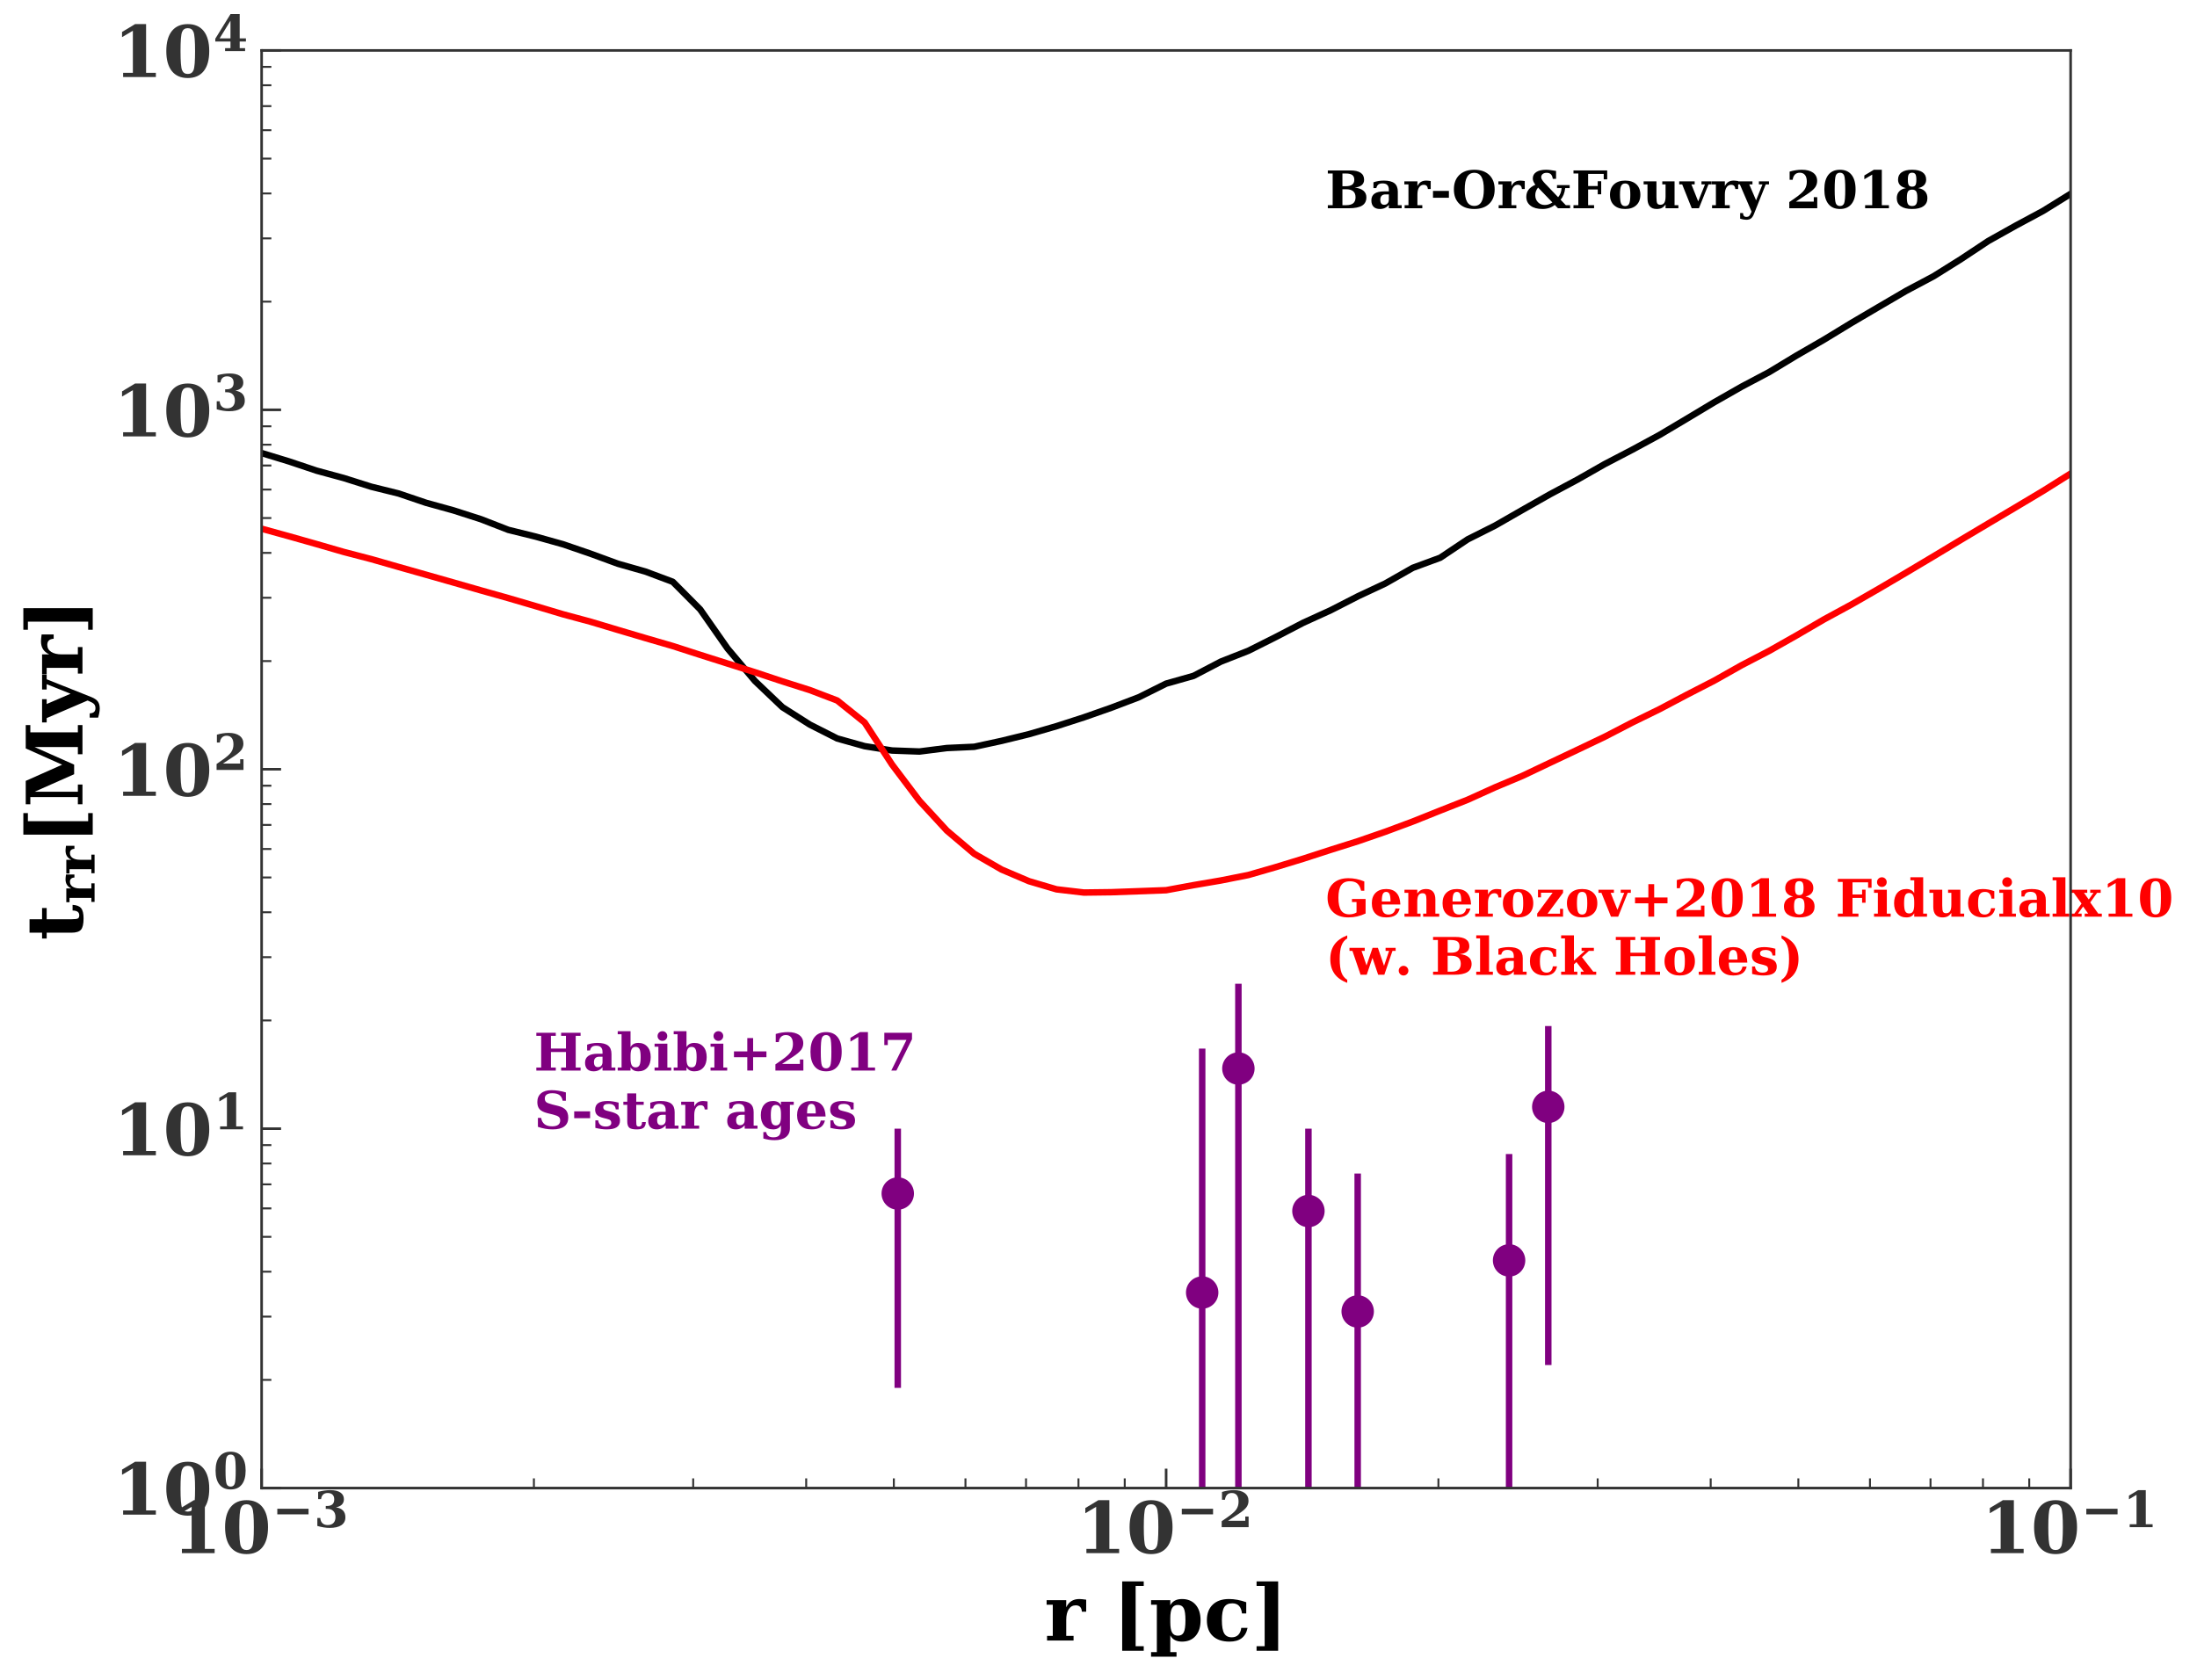 <?xml version="1.0" encoding="utf-8" standalone="no"?>
<!DOCTYPE svg PUBLIC "-//W3C//DTD SVG 1.1//EN"
  "http://www.w3.org/Graphics/SVG/1.1/DTD/svg11.dtd">
<!-- Created with matplotlib (https://matplotlib.org/) -->
<svg height="518.298pt" version="1.1" viewBox="0 0 677.679 518.298" width="677.679pt" xmlns="http://www.w3.org/2000/svg" xmlns:xlink="http://www.w3.org/1999/xlink">
 <defs>
  <style type="text/css">
*{stroke-linecap:butt;stroke-linejoin:round;}
  </style>
 </defs>
 <g id="figure_1">
  <g id="patch_1">
   <path d="M 0 518.298 
L 677.679 518.298 
L 677.679 0 
L 0 0 
z
" style="fill:#ffffff;"/>
  </g>
  <g id="axes_1">
   <g id="patch_2">
    <path d="M 80.7 459.078 
L 638.7 459.078 
L 638.7 15.558 
L 80.7 15.558 
z
" style="fill:#ffffff;"/>
   </g>
   <g id="matplotlib.axis_1">
    <g id="xtick_1">
     <g id="line2d_1">
      <defs>
       <path d="M 0 0 
L 0 -6 
" id="mc5263b02d2" style="stroke:#333333;stroke-width:0.8;"/>
      </defs>
      <g>
       <use style="fill:#333333;stroke:#333333;stroke-width:0.8;" x="80.7" xlink:href="#mc5263b02d2" y="459.078"/>
      </g>
     </g>
     <g id="text_1">
      <!-- $\mathdefault{10^{-3}}$ -->
      <defs>
       <path d="M 13.719 0 
L 13.719 5.906 
L 27.391 5.906 
L 27.391 64.891 
L 12.203 55.906 
L 12.203 63.188 
L 30.516 74.219 
L 45.906 74.219 
L 45.906 5.906 
L 59.625 5.906 
L 59.625 0 
z
" id="DejaVuSerif-Bold-49"/>
       <path d="M 34.812 4.297 
Q 40.672 4.297 42.844 9.609 
Q 45.016 14.938 45.016 36.375 
Q 45.016 57.672 42.844 63.078 
Q 40.672 68.5 34.812 68.5 
Q 28.953 68.5 26.781 63.172 
Q 24.609 57.859 24.609 36.375 
Q 24.609 14.938 26.781 9.609 
Q 28.953 4.297 34.812 4.297 
z
M 34.812 -1.422 
Q 20.219 -1.422 12.453 8.312 
Q 4.688 18.062 4.688 36.375 
Q 4.688 54.688 12.453 64.453 
Q 20.219 74.219 34.812 74.219 
Q 49.359 74.219 57.125 64.453 
Q 64.891 54.688 64.891 36.375 
Q 64.891 18.062 57.125 8.312 
Q 49.359 -1.422 34.812 -1.422 
z
" id="DejaVuSerif-Bold-48"/>
       <path d="M 10.594 36.922 
L 73.188 36.922 
L 73.188 25.688 
L 10.594 25.688 
z
" id="DejaVuSerif-Bold-8722"/>
       <path d="M 8.594 70.797 
Q 15.047 72.516 21.094 73.359 
Q 27.156 74.219 32.906 74.219 
Q 46.094 74.219 53.141 69.5 
Q 60.203 64.797 60.203 56 
Q 60.203 49.422 56.141 45.312 
Q 52.094 41.219 44.281 39.797 
Q 53.812 38.281 58.5 33.297 
Q 63.188 28.328 63.188 19.672 
Q 63.188 9.469 55.094 4.016 
Q 47.016 -1.422 31.688 -1.422 
Q 25.922 -1.422 19.797 -0.438 
Q 13.672 0.531 6.984 2.484 
L 6.984 18.5 
L 12.891 18.5 
Q 13.422 11.578 17.234 7.938 
Q 21.047 4.297 27.781 4.297 
Q 35.203 4.297 39.25 8.422 
Q 43.312 12.547 43.312 20.125 
Q 43.312 28.031 39.078 32.328 
Q 34.859 36.625 27.094 36.625 
L 23.875 36.625 
L 23.875 42.484 
L 26.422 42.484 
Q 33.594 42.484 37.203 45.797 
Q 40.828 49.125 40.828 55.719 
Q 40.828 61.922 37.422 65.203 
Q 34.031 68.5 27.688 68.5 
Q 21.922 68.5 18.547 65.344 
Q 15.188 62.203 14.5 56.203 
L 8.594 56.203 
z
" id="DejaVuSerif-Bold-51"/>
      </defs>
      <g style="fill:#333333;" transform="translate(53.09 479.295)scale(0.22 -0.22)">
       <use transform="translate(0 0.713)" xlink:href="#DejaVuSerif-Bold-49"/>
       <use transform="translate(69.58 0.713)" xlink:href="#DejaVuSerif-Bold-48"/>
       <use transform="translate(140.069 37.047)scale(0.7)" xlink:href="#DejaVuSerif-Bold-8722"/>
       <use transform="translate(198.721 37.047)scale(0.7)" xlink:href="#DejaVuSerif-Bold-51"/>
      </g>
     </g>
    </g>
    <g id="xtick_2">
     <g id="line2d_2">
      <g>
       <use style="fill:#333333;stroke:#333333;stroke-width:0.8;" x="359.7" xlink:href="#mc5263b02d2" y="459.078"/>
      </g>
     </g>
     <g id="text_2">
      <!-- $\mathdefault{10^{-2}}$ -->
      <defs>
       <path d="M 13.188 54.891 
L 7.328 54.891 
L 7.328 70.609 
Q 13.281 72.406 19.109 73.312 
Q 24.953 74.219 30.906 74.219 
Q 44.828 74.219 52.609 68.531 
Q 60.406 62.844 60.406 52.688 
Q 60.406 45.453 56.109 39.719 
Q 51.812 33.984 39.703 26.125 
L 19.391 12.797 
L 53.906 12.797 
L 53.906 21.391 
L 60.594 21.391 
L 60.594 0 
L 6.688 0 
L 6.688 11.922 
L 17.484 19.391 
Q 31.297 28.906 35.891 35.594 
Q 40.484 42.281 40.484 51.219 
Q 40.484 59.672 36.984 64.078 
Q 33.5 68.5 26.812 68.5 
Q 21.047 68.5 17.578 65.016 
Q 14.109 61.531 13.188 54.891 
z
" id="DejaVuSerif-Bold-50"/>
      </defs>
      <g style="fill:#333333;" transform="translate(332.09 479.295)scale(0.22 -0.22)">
       <use transform="translate(0 0.713)" xlink:href="#DejaVuSerif-Bold-49"/>
       <use transform="translate(69.58 0.713)" xlink:href="#DejaVuSerif-Bold-48"/>
       <use transform="translate(140.069 37.047)scale(0.7)" xlink:href="#DejaVuSerif-Bold-8722"/>
       <use transform="translate(198.721 37.047)scale(0.7)" xlink:href="#DejaVuSerif-Bold-50"/>
      </g>
     </g>
    </g>
    <g id="xtick_3">
     <g id="line2d_3">
      <g>
       <use style="fill:#333333;stroke:#333333;stroke-width:0.8;" x="638.7" xlink:href="#mc5263b02d2" y="459.078"/>
      </g>
     </g>
     <g id="text_3">
      <!-- $\mathdefault{10^{-1}}$ -->
      <g style="fill:#333333;" transform="translate(611.09 479.295)scale(0.22 -0.22)">
       <use transform="translate(0 0.713)" xlink:href="#DejaVuSerif-Bold-49"/>
       <use transform="translate(69.58 0.713)" xlink:href="#DejaVuSerif-Bold-48"/>
       <use transform="translate(140.069 37.047)scale(0.7)" xlink:href="#DejaVuSerif-Bold-8722"/>
       <use transform="translate(198.721 37.047)scale(0.7)" xlink:href="#DejaVuSerif-Bold-49"/>
      </g>
     </g>
    </g>
    <g id="xtick_4">
     <g id="line2d_4">
      <defs>
       <path d="M 0 0 
L 0 -3 
" id="m6654545e32" style="stroke:#333333;stroke-width:0.6;"/>
      </defs>
      <g>
       <use style="fill:#333333;stroke:#333333;stroke-width:0.6;" x="164.687" xlink:href="#m6654545e32" y="459.078"/>
      </g>
     </g>
    </g>
    <g id="xtick_5">
     <g id="line2d_5">
      <g>
       <use style="fill:#333333;stroke:#333333;stroke-width:0.6;" x="213.817" xlink:href="#m6654545e32" y="459.078"/>
      </g>
     </g>
    </g>
    <g id="xtick_6">
     <g id="line2d_6">
      <g>
       <use style="fill:#333333;stroke:#333333;stroke-width:0.6;" x="248.675" xlink:href="#m6654545e32" y="459.078"/>
      </g>
     </g>
    </g>
    <g id="xtick_7">
     <g id="line2d_7">
      <g>
       <use style="fill:#333333;stroke:#333333;stroke-width:0.6;" x="275.713" xlink:href="#m6654545e32" y="459.078"/>
      </g>
     </g>
    </g>
    <g id="xtick_8">
     <g id="line2d_8">
      <g>
       <use style="fill:#333333;stroke:#333333;stroke-width:0.6;" x="297.804" xlink:href="#m6654545e32" y="459.078"/>
      </g>
     </g>
    </g>
    <g id="xtick_9">
     <g id="line2d_9">
      <g>
       <use style="fill:#333333;stroke:#333333;stroke-width:0.6;" x="316.482" xlink:href="#m6654545e32" y="459.078"/>
      </g>
     </g>
    </g>
    <g id="xtick_10">
     <g id="line2d_10">
      <g>
       <use style="fill:#333333;stroke:#333333;stroke-width:0.6;" x="332.662" xlink:href="#m6654545e32" y="459.078"/>
      </g>
     </g>
    </g>
    <g id="xtick_11">
     <g id="line2d_11">
      <g>
       <use style="fill:#333333;stroke:#333333;stroke-width:0.6;" x="346.934" xlink:href="#m6654545e32" y="459.078"/>
      </g>
     </g>
    </g>
    <g id="xtick_12">
     <g id="line2d_12">
      <g>
       <use style="fill:#333333;stroke:#333333;stroke-width:0.6;" x="443.687" xlink:href="#m6654545e32" y="459.078"/>
      </g>
     </g>
    </g>
    <g id="xtick_13">
     <g id="line2d_13">
      <g>
       <use style="fill:#333333;stroke:#333333;stroke-width:0.6;" x="492.817" xlink:href="#m6654545e32" y="459.078"/>
      </g>
     </g>
    </g>
    <g id="xtick_14">
     <g id="line2d_14">
      <g>
       <use style="fill:#333333;stroke:#333333;stroke-width:0.6;" x="527.675" xlink:href="#m6654545e32" y="459.078"/>
      </g>
     </g>
    </g>
    <g id="xtick_15">
     <g id="line2d_15">
      <g>
       <use style="fill:#333333;stroke:#333333;stroke-width:0.6;" x="554.713" xlink:href="#m6654545e32" y="459.078"/>
      </g>
     </g>
    </g>
    <g id="xtick_16">
     <g id="line2d_16">
      <g>
       <use style="fill:#333333;stroke:#333333;stroke-width:0.6;" x="576.804" xlink:href="#m6654545e32" y="459.078"/>
      </g>
     </g>
    </g>
    <g id="xtick_17">
     <g id="line2d_17">
      <g>
       <use style="fill:#333333;stroke:#333333;stroke-width:0.6;" x="595.482" xlink:href="#m6654545e32" y="459.078"/>
      </g>
     </g>
    </g>
    <g id="xtick_18">
     <g id="line2d_18">
      <g>
       <use style="fill:#333333;stroke:#333333;stroke-width:0.6;" x="611.662" xlink:href="#m6654545e32" y="459.078"/>
      </g>
     </g>
    </g>
    <g id="xtick_19">
     <g id="line2d_19">
      <g>
       <use style="fill:#333333;stroke:#333333;stroke-width:0.6;" x="625.934" xlink:href="#m6654545e32" y="459.078"/>
      </g>
     </g>
    </g>
    <g id="text_4">
     <!-- r [pc] -->
     <defs>
      <path d="M 53.719 52.484 
L 53.719 37.016 
L 48.188 37.016 
Q 47.906 41.156 45.953 43.188 
Q 44 45.219 40.281 45.219 
Q 34.625 45.219 31.344 40.234 
Q 28.078 35.25 28.078 26.422 
L 28.078 5.906 
L 37.5 5.906 
L 37.5 0 
L 3.422 0 
L 3.422 5.906 
L 10.797 5.906 
L 10.797 46 
L 2.875 46 
L 2.875 51.906 
L 28.078 51.906 
L 28.078 42.672 
Q 30.609 48.094 34.781 50.703 
Q 38.969 53.328 45.016 53.328 
Q 46.531 53.328 48.703 53.094 
Q 50.875 52.875 53.719 52.484 
z
" id="DejaVuSerif-Bold-114"/>
      <path id="DejaVuSerif-Bold-32"/>
      <path d="M 12.5 75.984 
L 40.188 75.984 
L 40.188 70.125 
L 29.781 70.125 
L 29.781 -7.328 
L 40.188 -7.328 
L 40.188 -13.188 
L 12.5 -13.188 
z
" id="DejaVuSerif-Bold-91"/>
      <path d="M 27 28.516 
L 27 23.391 
Q 27 14.312 29.312 10.25 
Q 31.641 6.203 36.812 6.203 
Q 42.141 6.203 44.312 10.5 
Q 46.484 14.797 46.484 25.984 
Q 46.484 37.156 44.312 41.422 
Q 42.141 45.703 36.812 45.703 
Q 31.641 45.703 29.312 41.641 
Q 27 37.594 27 28.516 
z
M 9.719 46 
L 2.297 46 
L 2.297 51.906 
L 27 51.906 
L 27 45.312 
Q 29.203 49.359 32.906 51.344 
Q 36.625 53.328 42.094 53.328 
Q 53.172 53.328 59.547 46.016 
Q 65.922 38.719 65.922 25.984 
Q 65.922 13.234 59.547 5.906 
Q 53.172 -1.422 42.094 -1.422 
Q 36.625 -1.422 32.906 0.562 
Q 29.203 2.547 27 6.594 
L 27 -14.891 
L 35.016 -14.891 
L 35.016 -20.797 
L 2.297 -20.797 
L 2.297 -14.891 
L 9.719 -14.891 
z
" id="DejaVuSerif-Bold-112"/>
      <path d="M 56.391 16.219 
Q 54.547 7.328 48.797 2.953 
Q 43.062 -1.422 33.203 -1.422 
Q 19.344 -1.422 11.719 5.75 
Q 4.109 12.938 4.109 25.984 
Q 4.109 38.875 11.625 46.094 
Q 19.141 53.328 32.516 53.328 
Q 37.938 53.328 43.453 52.297 
Q 48.969 51.266 54.688 49.219 
L 54.688 34.812 
L 49.219 34.812 
Q 48.438 41.406 45.359 44.594 
Q 42.281 47.797 36.719 47.797 
Q 29.5 47.797 26.438 42.906 
Q 23.391 38.031 23.391 25.984 
Q 23.391 14.203 26.359 9.156 
Q 29.344 4.109 36.078 4.109 
Q 41.312 4.109 44.453 7.234 
Q 47.609 10.359 48.297 16.219 
z
" id="DejaVuSerif-Bold-99"/>
      <path d="M 34.812 75.984 
L 34.812 -13.188 
L 7.078 -13.188 
L 7.078 -7.328 
L 17.484 -7.328 
L 17.484 70.125 
L 7.078 70.125 
L 7.078 75.984 
z
" id="DejaVuSerif-Bold-93"/>
     </defs>
     <g transform="translate(322.147 506.106)scale(0.24 -0.24)">
      <use xlink:href="#DejaVuSerif-Bold-114"/>
      <use x="52.686" xlink:href="#DejaVuSerif-Bold-32"/>
      <use x="87.5" xlink:href="#DejaVuSerif-Bold-91"/>
      <use x="134.814" xlink:href="#DejaVuSerif-Bold-112"/>
      <use x="204.736" xlink:href="#DejaVuSerif-Bold-99"/>
      <use x="265.625" xlink:href="#DejaVuSerif-Bold-93"/>
     </g>
    </g>
   </g>
   <g id="matplotlib.axis_2">
    <g id="ytick_1">
     <g id="line2d_20">
      <defs>
       <path d="M 0 0 
L 6 0 
" id="m699661f350" style="stroke:#333333;stroke-width:0.8;"/>
      </defs>
      <g>
       <use style="fill:#333333;stroke:#333333;stroke-width:0.8;" x="80.7" xlink:href="#m699661f350" y="459.078"/>
      </g>
     </g>
     <g id="text_5">
      <!-- $\mathdefault{10^{0}}$ -->
      <g style="fill:#333333;" transform="translate(34.96 467.437)scale(0.22 -0.22)">
       <use transform="translate(0 0.713)" xlink:href="#DejaVuSerif-Bold-49"/>
       <use transform="translate(69.58 0.713)" xlink:href="#DejaVuSerif-Bold-48"/>
       <use transform="translate(140.069 37.047)scale(0.7)" xlink:href="#DejaVuSerif-Bold-48"/>
      </g>
     </g>
    </g>
    <g id="ytick_2">
     <g id="line2d_21">
      <g>
       <use style="fill:#333333;stroke:#333333;stroke-width:0.8;" x="80.7" xlink:href="#m699661f350" y="348.198"/>
      </g>
     </g>
     <g id="text_6">
      <!-- $\mathdefault{10^{1}}$ -->
      <g style="fill:#333333;" transform="translate(34.96 356.557)scale(0.22 -0.22)">
       <use transform="translate(0 0.713)" xlink:href="#DejaVuSerif-Bold-49"/>
       <use transform="translate(69.58 0.713)" xlink:href="#DejaVuSerif-Bold-48"/>
       <use transform="translate(140.069 37.047)scale(0.7)" xlink:href="#DejaVuSerif-Bold-49"/>
      </g>
     </g>
    </g>
    <g id="ytick_3">
     <g id="line2d_22">
      <g>
       <use style="fill:#333333;stroke:#333333;stroke-width:0.8;" x="80.7" xlink:href="#m699661f350" y="237.318"/>
      </g>
     </g>
     <g id="text_7">
      <!-- $\mathdefault{10^{2}}$ -->
      <g style="fill:#333333;" transform="translate(34.96 245.677)scale(0.22 -0.22)">
       <use transform="translate(0 0.713)" xlink:href="#DejaVuSerif-Bold-49"/>
       <use transform="translate(69.58 0.713)" xlink:href="#DejaVuSerif-Bold-48"/>
       <use transform="translate(140.069 37.047)scale(0.7)" xlink:href="#DejaVuSerif-Bold-50"/>
      </g>
     </g>
    </g>
    <g id="ytick_4">
     <g id="line2d_23">
      <g>
       <use style="fill:#333333;stroke:#333333;stroke-width:0.8;" x="80.7" xlink:href="#m699661f350" y="126.438"/>
      </g>
     </g>
     <g id="text_8">
      <!-- $\mathdefault{10^{3}}$ -->
      <g style="fill:#333333;" transform="translate(34.96 134.797)scale(0.22 -0.22)">
       <use transform="translate(0 0.713)" xlink:href="#DejaVuSerif-Bold-49"/>
       <use transform="translate(69.58 0.713)" xlink:href="#DejaVuSerif-Bold-48"/>
       <use transform="translate(140.069 37.047)scale(0.7)" xlink:href="#DejaVuSerif-Bold-51"/>
      </g>
     </g>
    </g>
    <g id="ytick_5">
     <g id="line2d_24">
      <g>
       <use style="fill:#333333;stroke:#333333;stroke-width:0.8;" x="80.7" xlink:href="#m699661f350" y="15.558"/>
      </g>
     </g>
     <g id="text_9">
      <!-- $\mathdefault{10^{4}}$ -->
      <defs>
       <path d="M 63.812 0 
L 23.688 0 
L 23.688 5.906 
L 34.516 5.906 
L 34.516 19.188 
L 4.109 19.188 
L 4.109 24.812 
L 34.625 74.219 
L 52.984 74.219 
L 52.984 25.484 
L 65.484 25.484 
L 65.484 19.188 
L 52.984 19.188 
L 52.984 5.906 
L 63.812 5.906 
z
M 34.516 25.484 
L 34.516 60.891 
L 12.797 25.484 
z
" id="DejaVuSerif-Bold-52"/>
      </defs>
      <g style="fill:#333333;" transform="translate(34.96 23.917)scale(0.22 -0.22)">
       <use transform="translate(0 0.713)" xlink:href="#DejaVuSerif-Bold-49"/>
       <use transform="translate(69.58 0.713)" xlink:href="#DejaVuSerif-Bold-48"/>
       <use transform="translate(140.069 37.047)scale(0.7)" xlink:href="#DejaVuSerif-Bold-52"/>
      </g>
     </g>
    </g>
    <g id="ytick_6">
     <g id="line2d_25">
      <defs>
       <path d="M 0 0 
L 3 0 
" id="m76453a021b" style="stroke:#333333;stroke-width:0.6;"/>
      </defs>
      <g>
       <use style="fill:#333333;stroke:#333333;stroke-width:0.6;" x="80.7" xlink:href="#m76453a021b" y="425.7"/>
      </g>
     </g>
    </g>
    <g id="ytick_7">
     <g id="line2d_26">
      <g>
       <use style="fill:#333333;stroke:#333333;stroke-width:0.6;" x="80.7" xlink:href="#m76453a021b" y="406.175"/>
      </g>
     </g>
    </g>
    <g id="ytick_8">
     <g id="line2d_27">
      <g>
       <use style="fill:#333333;stroke:#333333;stroke-width:0.6;" x="80.7" xlink:href="#m76453a021b" y="392.322"/>
      </g>
     </g>
    </g>
    <g id="ytick_9">
     <g id="line2d_28">
      <g>
       <use style="fill:#333333;stroke:#333333;stroke-width:0.6;" x="80.7" xlink:href="#m76453a021b" y="381.576"/>
      </g>
     </g>
    </g>
    <g id="ytick_10">
     <g id="line2d_29">
      <g>
       <use style="fill:#333333;stroke:#333333;stroke-width:0.6;" x="80.7" xlink:href="#m76453a021b" y="372.797"/>
      </g>
     </g>
    </g>
    <g id="ytick_11">
     <g id="line2d_30">
      <g>
       <use style="fill:#333333;stroke:#333333;stroke-width:0.6;" x="80.7" xlink:href="#m76453a021b" y="365.374"/>
      </g>
     </g>
    </g>
    <g id="ytick_12">
     <g id="line2d_31">
      <g>
       <use style="fill:#333333;stroke:#333333;stroke-width:0.6;" x="80.7" xlink:href="#m76453a021b" y="358.944"/>
      </g>
     </g>
    </g>
    <g id="ytick_13">
     <g id="line2d_32">
      <g>
       <use style="fill:#333333;stroke:#333333;stroke-width:0.6;" x="80.7" xlink:href="#m76453a021b" y="353.272"/>
      </g>
     </g>
    </g>
    <g id="ytick_14">
     <g id="line2d_33">
      <g>
       <use style="fill:#333333;stroke:#333333;stroke-width:0.6;" x="80.7" xlink:href="#m76453a021b" y="314.82"/>
      </g>
     </g>
    </g>
    <g id="ytick_15">
     <g id="line2d_34">
      <g>
       <use style="fill:#333333;stroke:#333333;stroke-width:0.6;" x="80.7" xlink:href="#m76453a021b" y="295.295"/>
      </g>
     </g>
    </g>
    <g id="ytick_16">
     <g id="line2d_35">
      <g>
       <use style="fill:#333333;stroke:#333333;stroke-width:0.6;" x="80.7" xlink:href="#m76453a021b" y="281.442"/>
      </g>
     </g>
    </g>
    <g id="ytick_17">
     <g id="line2d_36">
      <g>
       <use style="fill:#333333;stroke:#333333;stroke-width:0.6;" x="80.7" xlink:href="#m76453a021b" y="270.696"/>
      </g>
     </g>
    </g>
    <g id="ytick_18">
     <g id="line2d_37">
      <g>
       <use style="fill:#333333;stroke:#333333;stroke-width:0.6;" x="80.7" xlink:href="#m76453a021b" y="261.917"/>
      </g>
     </g>
    </g>
    <g id="ytick_19">
     <g id="line2d_38">
      <g>
       <use style="fill:#333333;stroke:#333333;stroke-width:0.6;" x="80.7" xlink:href="#m76453a021b" y="254.494"/>
      </g>
     </g>
    </g>
    <g id="ytick_20">
     <g id="line2d_39">
      <g>
       <use style="fill:#333333;stroke:#333333;stroke-width:0.6;" x="80.7" xlink:href="#m76453a021b" y="248.064"/>
      </g>
     </g>
    </g>
    <g id="ytick_21">
     <g id="line2d_40">
      <g>
       <use style="fill:#333333;stroke:#333333;stroke-width:0.6;" x="80.7" xlink:href="#m76453a021b" y="242.392"/>
      </g>
     </g>
    </g>
    <g id="ytick_22">
     <g id="line2d_41">
      <g>
       <use style="fill:#333333;stroke:#333333;stroke-width:0.6;" x="80.7" xlink:href="#m76453a021b" y="203.94"/>
      </g>
     </g>
    </g>
    <g id="ytick_23">
     <g id="line2d_42">
      <g>
       <use style="fill:#333333;stroke:#333333;stroke-width:0.6;" x="80.7" xlink:href="#m76453a021b" y="184.415"/>
      </g>
     </g>
    </g>
    <g id="ytick_24">
     <g id="line2d_43">
      <g>
       <use style="fill:#333333;stroke:#333333;stroke-width:0.6;" x="80.7" xlink:href="#m76453a021b" y="170.562"/>
      </g>
     </g>
    </g>
    <g id="ytick_25">
     <g id="line2d_44">
      <g>
       <use style="fill:#333333;stroke:#333333;stroke-width:0.6;" x="80.7" xlink:href="#m76453a021b" y="159.816"/>
      </g>
     </g>
    </g>
    <g id="ytick_26">
     <g id="line2d_45">
      <g>
       <use style="fill:#333333;stroke:#333333;stroke-width:0.6;" x="80.7" xlink:href="#m76453a021b" y="151.037"/>
      </g>
     </g>
    </g>
    <g id="ytick_27">
     <g id="line2d_46">
      <g>
       <use style="fill:#333333;stroke:#333333;stroke-width:0.6;" x="80.7" xlink:href="#m76453a021b" y="143.614"/>
      </g>
     </g>
    </g>
    <g id="ytick_28">
     <g id="line2d_47">
      <g>
       <use style="fill:#333333;stroke:#333333;stroke-width:0.6;" x="80.7" xlink:href="#m76453a021b" y="137.184"/>
      </g>
     </g>
    </g>
    <g id="ytick_29">
     <g id="line2d_48">
      <g>
       <use style="fill:#333333;stroke:#333333;stroke-width:0.6;" x="80.7" xlink:href="#m76453a021b" y="131.512"/>
      </g>
     </g>
    </g>
    <g id="ytick_30">
     <g id="line2d_49">
      <g>
       <use style="fill:#333333;stroke:#333333;stroke-width:0.6;" x="80.7" xlink:href="#m76453a021b" y="93.06"/>
      </g>
     </g>
    </g>
    <g id="ytick_31">
     <g id="line2d_50">
      <g>
       <use style="fill:#333333;stroke:#333333;stroke-width:0.6;" x="80.7" xlink:href="#m76453a021b" y="73.535"/>
      </g>
     </g>
    </g>
    <g id="ytick_32">
     <g id="line2d_51">
      <g>
       <use style="fill:#333333;stroke:#333333;stroke-width:0.6;" x="80.7" xlink:href="#m76453a021b" y="59.682"/>
      </g>
     </g>
    </g>
    <g id="ytick_33">
     <g id="line2d_52">
      <g>
       <use style="fill:#333333;stroke:#333333;stroke-width:0.6;" x="80.7" xlink:href="#m76453a021b" y="48.936"/>
      </g>
     </g>
    </g>
    <g id="ytick_34">
     <g id="line2d_53">
      <g>
       <use style="fill:#333333;stroke:#333333;stroke-width:0.6;" x="80.7" xlink:href="#m76453a021b" y="40.157"/>
      </g>
     </g>
    </g>
    <g id="ytick_35">
     <g id="line2d_54">
      <g>
       <use style="fill:#333333;stroke:#333333;stroke-width:0.6;" x="80.7" xlink:href="#m76453a021b" y="32.734"/>
      </g>
     </g>
    </g>
    <g id="ytick_36">
     <g id="line2d_55">
      <g>
       <use style="fill:#333333;stroke:#333333;stroke-width:0.6;" x="80.7" xlink:href="#m76453a021b" y="26.304"/>
      </g>
     </g>
    </g>
    <g id="ytick_37">
     <g id="line2d_56">
      <g>
       <use style="fill:#333333;stroke:#333333;stroke-width:0.6;" x="80.7" xlink:href="#m76453a021b" y="20.632"/>
      </g>
     </g>
    </g>
    <g id="text_10">
     <!-- $t_{rr} [Myr]$ -->
     <defs>
      <path d="M 9.906 46 
L 2.391 46 
L 2.391 51.906 
L 9.906 51.906 
L 9.906 68.016 
L 27.203 68.016 
L 27.203 51.906 
L 41.609 51.906 
L 41.609 46 
L 27.203 46 
L 27.203 14.203 
Q 27.203 7.422 28.266 5.766 
Q 29.344 4.109 32.172 4.109 
Q 35.297 4.109 36.812 6.203 
Q 38.328 8.297 38.422 12.703 
L 45.703 12.703 
Q 45.266 4.891 41.422 1.734 
Q 37.594 -1.422 28.219 -1.422 
Q 17.531 -1.422 13.719 1.922 
Q 9.906 5.281 9.906 14.203 
z
" id="DejaVuSerif-Bold-116"/>
      <path d="M 4.203 0 
L 4.203 5.906 
L 13.484 5.906 
L 13.484 67 
L 4.203 67 
L 4.203 72.906 
L 34.281 72.906 
L 55.078 26.125 
L 75.984 72.906 
L 106 72.906 
L 106 67 
L 96.688 67 
L 96.688 5.906 
L 106 5.906 
L 106 0 
L 68.5 0 
L 68.5 5.906 
L 77.781 5.906 
L 77.781 61.531 
L 55.172 10.688 
L 42.828 10.688 
L 20.312 61.531 
L 20.312 5.906 
L 29.594 5.906 
L 29.594 0 
z
" id="DejaVuSerif-Bold-77"/>
      <path d="M 31.203 -11.719 
Q 28.859 -17.438 25.531 -19.828 
Q 22.219 -22.219 16.609 -22.219 
Q 14.203 -22.219 11.266 -21.672 
Q 8.344 -21.141 4.891 -20.125 
L 4.891 -9.281 
L 10.406 -9.328 
Q 10.547 -13.094 12.172 -14.891 
Q 13.812 -16.703 17.094 -16.703 
Q 20.266 -16.703 22.219 -14.969 
Q 24.172 -13.234 26.125 -8.406 
L 26.906 -6.594 
L 4.297 46 
L -1.312 46 
L -1.312 51.906 
L 28.609 51.906 
L 28.609 46 
L 22.406 46 
L 35.594 15.281 
L 47.906 46 
L 41.016 46 
L 41.016 51.906 
L 60.5 51.906 
L 60.5 46 
L 54.203 46 
z
" id="DejaVuSerif-Bold-121"/>
     </defs>
     <g transform="translate(25.44 290.118)rotate(-90)scale(0.24 -0.24)">
      <use transform="translate(0 0.016)" xlink:href="#DejaVuSerif-Bold-116"/>
      <use transform="translate(47.1 -15.556)scale(0.7)" xlink:href="#DejaVuSerif-Bold-114"/>
      <use transform="translate(83.98 -15.556)scale(0.7)" xlink:href="#DejaVuSerif-Bold-114"/>
      <use transform="translate(123.455 0.016)" xlink:href="#DejaVuSerif-Bold-91"/>
      <use transform="translate(170.769 0.016)" xlink:href="#DejaVuSerif-Bold-77"/>
      <use transform="translate(281.463 0.016)" xlink:href="#DejaVuSerif-Bold-121"/>
      <use transform="translate(339.568 0.016)" xlink:href="#DejaVuSerif-Bold-114"/>
      <use transform="translate(392.254 0.016)" xlink:href="#DejaVuSerif-Bold-93"/>
     </g>
    </g>
   </g>
   <g id="LineCollection_1">
    <path clip-path="url(#p270dc589f5)" d="M 465.488 519.298 
L 465.488 356.024 
" style="fill:none;stroke:#800080;stroke-width:2;"/>
    <path clip-path="url(#p270dc589f5)" d="M 381.989 469.824 
L 381.989 303.5 
" style="fill:none;stroke:#800080;stroke-width:2;"/>
    <path clip-path="url(#p270dc589f5)" d="M 276.92 428.17 
L 276.92 348.198 
" style="fill:none;stroke:#800080;stroke-width:2;"/>
    <path clip-path="url(#p270dc589f5)" d="M 403.593 503.202 
L 403.593 348.198 
" style="fill:none;stroke:#800080;stroke-width:2;"/>
    <path clip-path="url(#p270dc589f5)" d="M 477.573 421.11 
L 477.573 316.536 
" style="fill:none;stroke:#800080;stroke-width:2;"/>
    <path clip-path="url(#p270dc589f5)" d="M 418.788 519.298 
L 418.788 362.051 
" style="fill:none;stroke:#800080;stroke-width:2;"/>
    <path clip-path="url(#p270dc589f5)" d="M 370.821 519.298 
L 370.821 323.503 
" style="fill:none;stroke:#800080;stroke-width:2;"/>
   </g>
   <g id="line2d_57">
    <path clip-path="url(#p270dc589f5)" d="M 80.7 139.77 
L 89.155 142.352 
L 97.609 145.189 
L 106.064 147.487 
L 114.518 150.158 
L 122.973 152.251 
L 131.427 155.121 
L 139.882 157.461 
L 148.336 160.176 
L 156.791 163.463 
L 165.245 165.548 
L 173.7 167.916 
L 182.155 170.819 
L 190.609 173.919 
L 199.064 176.324 
L 207.518 179.483 
L 215.973 187.999 
L 224.427 200.078 
L 232.882 210.105 
L 241.336 218.16 
L 249.791 223.54 
L 258.245 227.826 
L 266.7 230.196 
L 275.155 231.538 
L 283.609 231.846 
L 292.064 230.773 
L 300.518 230.386 
L 308.973 228.557 
L 317.427 226.485 
L 325.882 224.031 
L 334.336 221.303 
L 342.791 218.334 
L 351.245 215.118 
L 359.7 210.901 
L 368.155 208.51 
L 376.609 204.097 
L 385.064 200.772 
L 393.518 196.53 
L 401.973 192.134 
L 410.427 188.28 
L 418.882 183.95 
L 427.336 179.991 
L 435.791 175.178 
L 444.245 172.065 
L 452.7 166.405 
L 461.155 162.156 
L 469.609 157.308 
L 478.064 152.511 
L 486.518 147.996 
L 494.973 143.181 
L 503.427 138.775 
L 511.882 134.188 
L 520.336 129.162 
L 528.791 124.089 
L 537.245 119.272 
L 545.7 114.797 
L 554.155 109.68 
L 562.609 104.797 
L 571.064 99.644 
L 579.518 94.672 
L 587.973 89.72 
L 596.427 85.229 
L 604.882 79.936 
L 613.336 74.328 
L 621.791 69.597 
L 630.245 65.049 
L 638.7 59.801 
L 647.155 55.173 
L 655.609 49.527 
L 664.064 44.37 
L 672.518 39.938 
L 678.679 36.173 
" style="fill:none;stroke:#000000;stroke-linecap:square;stroke-width:2;"/>
   </g>
   <g id="line2d_58">
    <path clip-path="url(#p270dc589f5)" d="M 80.7 163.111 
L 89.155 165.445 
L 97.609 167.839 
L 106.064 170.286 
L 114.518 172.488 
L 122.973 174.912 
L 131.427 177.308 
L 139.882 179.714 
L 148.336 182.139 
L 156.791 184.518 
L 165.245 186.998 
L 173.7 189.52 
L 182.155 191.802 
L 190.609 194.336 
L 199.064 196.844 
L 207.518 199.303 
L 215.973 202.03 
L 224.427 204.711 
L 232.882 207.397 
L 241.336 210.208 
L 249.791 212.887 
L 258.245 216.11 
L 266.7 222.89 
L 275.155 235.87 
L 283.609 247.062 
L 292.064 256.245 
L 300.518 263.402 
L 308.973 268.268 
L 317.427 271.866 
L 325.882 274.362 
L 334.336 275.353 
L 342.791 275.249 
L 351.245 274.943 
L 359.7 274.631 
L 368.155 273.074 
L 376.609 271.626 
L 385.064 269.948 
L 393.518 267.508 
L 401.973 264.923 
L 410.427 262.181 
L 418.882 259.513 
L 427.336 256.588 
L 435.791 253.443 
L 444.245 250.059 
L 452.7 246.73 
L 461.155 242.903 
L 469.609 239.354 
L 478.064 235.338 
L 486.518 231.341 
L 494.973 227.307 
L 503.427 222.931 
L 511.882 218.79 
L 520.336 214.322 
L 528.791 209.972 
L 537.245 205.21 
L 545.7 200.812 
L 554.155 196.03 
L 562.609 191.098 
L 571.064 186.506 
L 579.518 181.64 
L 587.973 176.66 
L 596.427 171.621 
L 604.882 166.528 
L 613.336 161.49 
L 621.791 156.476 
L 630.245 151.424 
L 638.7 146.109 
L 647.155 140.94 
L 655.609 135.666 
L 664.064 130.373 
L 672.518 125.184 
L 678.679 121.267 
" style="fill:none;stroke:#ff0000;stroke-linecap:square;stroke-width:2;"/>
   </g>
   <g id="line2d_59">
    <defs>
     <path d="M 0 5 
C 1.326 5 2.598 4.473 3.536 3.536 
C 4.473 2.598 5 1.326 5 0 
C 5 -1.326 4.473 -2.598 3.536 -3.536 
C 2.598 -4.473 1.326 -5 0 -5 
C -1.326 -5 -2.598 -4.473 -3.536 -3.536 
C -4.473 -2.598 -5 -1.326 -5 0 
C -5 1.326 -4.473 2.598 -3.536 3.536 
C -2.598 4.473 -1.326 5 0 5 
z
" id="mcb75fc2c55"/>
    </defs>
    <g clip-path="url(#p270dc589f5)">
     <use style="fill:#800080;" x="465.488" xlink:href="#mcb75fc2c55" y="388.839"/>
     <use style="fill:#800080;" x="381.989" xlink:href="#mcb75fc2c55" y="329.646"/>
     <use style="fill:#800080;" x="276.92" xlink:href="#mcb75fc2c55" y="368.207"/>
     <use style="fill:#800080;" x="403.593" xlink:href="#mcb75fc2c55" y="373.606"/>
     <use style="fill:#800080;" x="477.573" xlink:href="#mcb75fc2c55" y="341.468"/>
     <use style="fill:#800080;" x="418.788" xlink:href="#mcb75fc2c55" y="404.596"/>
     <use style="fill:#800080;" x="370.821" xlink:href="#mcb75fc2c55" y="398.752"/>
    </g>
   </g>
   <g id="text_11">
    <g id="patch_3">
     <path d="M 404.829 71.8 
L 599.379 71.8 
L 599.379 48.315 
L 404.829 48.315 
z
" style="fill:#ffffff;opacity:0.1;stroke:#ffffff;stroke-linejoin:miter;"/>
    </g>
    <!-- Bar-Or&amp;Fouvry 2018 -->
    <defs>
     <path d="M 4.688 0 
L 4.688 5.906 
L 14.016 5.906 
L 14.016 67 
L 4.688 67 
L 4.688 72.906 
L 47.906 72.906 
Q 61.234 72.906 67.922 68.406 
Q 74.609 63.922 74.609 54.891 
Q 74.609 48.391 69.984 44.578 
Q 65.375 40.766 56.297 39.797 
Q 67.281 38.766 73.141 33.938 
Q 79 29.109 79 21.094 
Q 79 10.25 70.812 5.125 
Q 62.641 0 45.219 0 
z
M 32.812 42.484 
L 39.203 42.484 
Q 47.609 42.484 51.656 45.531 
Q 55.719 48.578 55.719 54.891 
Q 55.719 61.234 51.781 64.109 
Q 47.859 67 39.203 67 
L 32.812 67 
z
M 32.812 5.906 
L 39.797 5.906 
Q 49.125 5.906 53.609 9.609 
Q 58.109 13.328 58.109 21.094 
Q 58.109 28.906 53.562 32.766 
Q 49.031 36.625 39.797 36.625 
L 32.812 36.625 
z
" id="DejaVuSerif-Bold-66"/>
     <path d="M 55.078 31.891 
L 55.078 5.906 
L 62.5 5.906 
L 62.5 0 
L 37.797 0 
L 37.797 6.594 
Q 34.375 2.484 30.172 0.531 
Q 25.984 -1.422 20.609 -1.422 
Q 12.641 -1.422 8.375 2.844 
Q 4.109 7.125 4.109 15.094 
Q 4.109 23.828 10.234 28.172 
Q 16.359 32.516 28.719 32.516 
L 37.797 32.516 
L 37.797 35.594 
Q 37.797 41.891 34.812 44.891 
Q 31.844 47.906 25.594 47.906 
Q 20.406 47.906 17.594 45.781 
Q 14.797 43.656 13.625 38.812 
L 8.109 38.812 
L 8.109 50 
Q 12.75 51.656 17.719 52.484 
Q 22.703 53.328 28.219 53.328 
Q 42.141 53.328 48.609 48.141 
Q 55.078 42.969 55.078 31.891 
z
M 37.797 16.312 
L 37.797 26.703 
L 31.297 26.703 
Q 26.469 26.703 23.875 24.062 
Q 21.297 21.438 21.297 16.5 
Q 21.297 11.578 23.172 9.125 
Q 25.047 6.688 28.906 6.688 
Q 32.906 6.688 35.344 9.328 
Q 37.797 11.969 37.797 16.312 
z
" id="DejaVuSerif-Bold-97"/>
     <path d="M 5.422 33.406 
L 36.078 33.406 
L 36.078 20.219 
L 5.422 20.219 
z
" id="DejaVuSerif-Bold-45"/>
     <path d="M 43.5 4.5 
Q 52.828 4.5 57.375 12.359 
Q 61.922 20.219 61.922 36.375 
Q 61.922 52.594 57.375 60.453 
Q 52.828 68.312 43.5 68.312 
Q 34.234 68.312 29.656 60.375 
Q 25.094 52.438 25.094 36.375 
Q 25.094 20.359 29.656 12.422 
Q 34.234 4.5 43.5 4.5 
z
M 43.5 -1.422 
Q 25.094 -1.422 14.641 8.641 
Q 4.203 18.703 4.203 36.375 
Q 4.203 54.047 14.672 64.125 
Q 25.141 74.219 43.5 74.219 
Q 61.922 74.219 72.359 64.156 
Q 82.812 54.109 82.812 36.375 
Q 82.812 18.703 72.328 8.641 
Q 61.859 -1.422 43.5 -1.422 
z
" id="DejaVuSerif-Bold-79"/>
     <path d="M 88.484 0 
L 65.094 0 
L 58.891 6.391 
Q 54 2.484 48.094 0.531 
Q 42.188 -1.422 35.203 -1.422 
Q 20.562 -1.422 12.281 4.828 
Q 4 11.078 4 22.016 
Q 4 29.984 8.219 35.625 
Q 12.453 41.266 21.484 45.312 
Q 19 48.578 17.75 51.562 
Q 16.5 54.547 16.5 57.328 
Q 16.5 65.328 23.219 69.766 
Q 29.938 74.219 42.094 74.219 
Q 45.703 74.219 50.516 73.625 
Q 55.328 73.047 61.375 71.922 
L 61.375 56.688 
L 55.078 56.688 
Q 54.203 62.75 51.359 65.531 
Q 48.531 68.312 43.312 68.312 
Q 38.375 68.312 35.547 65.969 
Q 32.719 63.625 32.719 59.625 
Q 32.719 55.125 41.453 46.234 
Q 42.438 45.266 42.922 44.828 
L 65.375 21.297 
Q 68.312 24.609 69.969 28.953 
Q 71.625 33.297 72.078 38.812 
L 63.188 38.812 
L 63.188 44.672 
L 87.594 44.672 
L 87.594 38.812 
L 79 38.812 
Q 78.172 31.688 75.953 26.172 
Q 73.734 20.656 70.125 16.406 
L 80.172 5.906 
L 88.484 5.906 
z
M 54.297 11.188 
L 26.703 39.891 
Q 24.031 36.625 22.656 32.938 
Q 21.297 29.25 21.297 25.203 
Q 21.297 16.938 26.484 11.609 
Q 31.688 6.297 39.703 6.297 
Q 43.5 6.297 47.094 7.484 
Q 50.688 8.688 54.297 11.188 
z
" id="DejaVuSerif-Bold-38"/>
     <path d="M 4.688 0 
L 4.688 5.906 
L 14.016 5.906 
L 14.016 67 
L 4.688 67 
L 4.688 72.906 
L 69.672 72.906 
L 69.672 55.719 
L 62.984 55.719 
L 62.984 66.219 
L 32.906 66.219 
L 32.906 42.828 
L 51.422 42.828 
L 51.422 52.094 
L 58.109 52.094 
L 58.109 26.906 
L 51.422 26.906 
L 51.422 36.188 
L 32.906 36.188 
L 32.906 5.906 
L 44.391 5.906 
L 44.391 0 
z
" id="DejaVuSerif-Bold-70"/>
     <path d="M 33.406 4.109 
Q 38.875 4.109 41.094 8.797 
Q 43.312 13.484 43.312 25.984 
Q 43.312 38.484 41.109 43.141 
Q 38.922 47.797 33.406 47.797 
Q 27.875 47.797 25.625 43.078 
Q 23.391 38.375 23.391 25.984 
Q 23.391 13.578 25.625 8.844 
Q 27.875 4.109 33.406 4.109 
z
M 33.406 -1.422 
Q 19.672 -1.422 11.891 5.875 
Q 4.109 13.188 4.109 25.984 
Q 4.109 38.812 11.891 46.062 
Q 19.672 53.328 33.406 53.328 
Q 47.172 53.328 54.938 46.062 
Q 62.703 38.812 62.703 25.984 
Q 62.703 13.188 54.906 5.875 
Q 47.125 -1.422 33.406 -1.422 
z
" id="DejaVuSerif-Bold-111"/>
     <path d="M 61.922 51.906 
L 61.922 5.906 
L 69.281 5.906 
L 69.281 0 
L 44.578 0 
L 44.578 7.328 
Q 41.5 2.688 37.5 0.625 
Q 33.5 -1.422 27.391 -1.422 
Q 18.656 -1.422 14.188 3.734 
Q 9.719 8.891 9.719 18.891 
L 9.719 46 
L 2.297 46 
L 2.297 51.906 
L 27 51.906 
L 27 21.578 
Q 27 11.922 28.609 9.297 
Q 30.219 6.688 34.516 6.688 
Q 39.75 6.688 42.156 10.547 
Q 44.578 14.406 44.578 22.797 
L 44.578 46 
L 38.281 46 
L 38.281 51.906 
z
" id="DejaVuSerif-Bold-117"/>
     <path d="M 22.312 0 
L 3.906 46 
L -1.812 46 
L -1.812 51.906 
L 27.984 51.906 
L 27.984 46 
L 21.688 46 
L 34.812 13.188 
L 47.906 46 
L 41.109 46 
L 41.109 51.906 
L 60.594 51.906 
L 60.594 46 
L 54.594 46 
L 36.188 0 
z
" id="DejaVuSerif-Bold-118"/>
     <path d="M 46.484 38.812 
Q 55.172 37.406 59.688 32.422 
Q 64.203 27.438 64.203 19.391 
Q 64.203 9.328 56.609 3.953 
Q 49.031 -1.422 34.719 -1.422 
Q 20.406 -1.422 12.781 3.953 
Q 5.172 9.328 5.172 19.391 
Q 5.172 27.438 9.719 32.422 
Q 14.266 37.406 22.906 38.812 
Q 15.234 40.578 11.422 44.703 
Q 7.625 48.828 7.625 55.172 
Q 7.625 64.453 14.547 69.328 
Q 21.484 74.219 34.719 74.219 
Q 47.906 74.219 54.859 69.328 
Q 61.812 64.453 61.812 55.172 
Q 61.812 48.828 57.984 44.703 
Q 54.156 40.578 46.484 38.812 
z
M 42.922 54.984 
Q 42.922 62.703 41.062 65.594 
Q 39.203 68.5 34.719 68.5 
Q 30.172 68.5 28.344 65.594 
Q 26.516 62.703 26.516 54.984 
Q 26.516 47.312 28.344 44.453 
Q 30.172 41.609 34.719 41.609 
Q 39.266 41.609 41.094 44.453 
Q 42.922 47.312 42.922 54.984 
z
M 44.828 20.219 
Q 44.828 29.156 42.547 32.516 
Q 40.281 35.891 34.719 35.891 
Q 29.109 35.891 26.859 32.516 
Q 24.609 29.156 24.609 20.219 
Q 24.609 11.188 26.875 7.734 
Q 29.156 4.297 34.719 4.297 
Q 40.234 4.297 42.531 7.734 
Q 44.828 11.188 44.828 20.219 
z
" id="DejaVuSerif-Bold-56"/>
    </defs>
    <g transform="translate(408.829 64.245)scale(0.16 -0.16)">
     <use xlink:href="#DejaVuSerif-Bold-66"/>
     <use x="84.521" xlink:href="#DejaVuSerif-Bold-97"/>
     <use x="149.316" xlink:href="#DejaVuSerif-Bold-114"/>
     <use x="202.002" xlink:href="#DejaVuSerif-Bold-45"/>
     <use x="243.506" xlink:href="#DejaVuSerif-Bold-79"/>
     <use x="330.615" xlink:href="#DejaVuSerif-Bold-114"/>
     <use x="383.301" xlink:href="#DejaVuSerif-Bold-38"/>
     <use x="473.584" xlink:href="#DejaVuSerif-Bold-70"/>
     <use x="544.502" xlink:href="#DejaVuSerif-Bold-111"/>
     <use x="611.201" xlink:href="#DejaVuSerif-Bold-117"/>
     <use x="683.906" xlink:href="#DejaVuSerif-Bold-118"/>
     <use x="742.012" xlink:href="#DejaVuSerif-Bold-114"/>
     <use x="794.697" xlink:href="#DejaVuSerif-Bold-121"/>
     <use x="852.803" xlink:href="#DejaVuSerif-Bold-32"/>
     <use x="887.617" xlink:href="#DejaVuSerif-Bold-50"/>
     <use x="957.197" xlink:href="#DejaVuSerif-Bold-48"/>
     <use x="1026.777" xlink:href="#DejaVuSerif-Bold-49"/>
     <use x="1096.357" xlink:href="#DejaVuSerif-Bold-56"/>
    </g>
   </g>
   <g id="text_12">
    <g id="patch_4">
     <path d="M 404.829 308.044 
L 674.479 308.044 
L 674.479 266.643 
L 404.829 266.643 
z
" style="fill:#ffffff;opacity:0.1;stroke:#ffffff;stroke-linejoin:miter;"/>
    </g>
    <!-- Generozov+2018 Fiducialx10 -->
    <defs>
     <path d="M 68.797 50 
Q 66.609 59.672 61.469 63.984 
Q 56.344 68.312 47.016 68.312 
Q 35.688 68.312 30.391 60.625 
Q 25.094 52.938 25.094 36.375 
Q 25.094 19.969 30.172 12.234 
Q 35.25 4.5 46 4.5 
Q 50.094 4.5 53.609 5.422 
Q 57.125 6.344 60.016 8.203 
L 60.016 28.219 
L 51.219 28.219 
L 51.219 34.078 
L 77.484 34.078 
L 77.484 6.109 
Q 69.281 2.297 61.109 0.438 
Q 52.938 -1.422 44.391 -1.422 
Q 25.641 -1.422 14.922 8.688 
Q 4.203 18.797 4.203 36.375 
Q 4.203 54 14.922 64.109 
Q 25.641 74.219 44.391 74.219 
Q 52.203 74.219 59.766 72.656 
Q 67.328 71.094 75 67.922 
L 75 50 
z
" id="DejaVuSerif-Bold-71"/>
     <path d="M 40.094 29.297 
Q 40.094 39.547 38.188 43.672 
Q 36.281 47.797 31.688 47.797 
Q 27.25 47.797 25.312 43.75 
Q 23.391 39.703 23.391 30.172 
L 23.391 29.297 
z
M 59.078 23.484 
L 23.391 23.484 
L 23.391 23.094 
Q 23.391 13.031 26.406 8.562 
Q 29.438 4.109 36.188 4.109 
Q 41.797 4.109 45.266 7.078 
Q 48.734 10.062 49.703 15.719 
L 57.812 15.719 
Q 55.719 6.891 49.469 2.734 
Q 43.219 -1.422 31.984 -1.422 
Q 18.5 -1.422 11.297 5.688 
Q 4.109 12.797 4.109 25.984 
Q 4.109 38.875 11.469 46.094 
Q 18.844 53.328 31.984 53.328 
Q 44.875 53.328 51.75 45.734 
Q 58.641 38.141 59.078 23.484 
z
" id="DejaVuSerif-Bold-101"/>
     <path d="M 3.422 0 
L 3.422 5.906 
L 10.797 5.906 
L 10.797 46 
L 3.422 46 
L 3.422 51.906 
L 28.078 51.906 
L 28.078 44.578 
Q 31.203 49.219 35.203 51.266 
Q 39.203 53.328 45.312 53.328 
Q 54.047 53.328 58.516 48.172 
Q 62.984 43.016 62.984 33.016 
L 62.984 5.906 
L 70.406 5.906 
L 70.406 0 
L 39.406 0 
L 39.406 5.906 
L 45.703 5.906 
L 45.703 33.5 
Q 45.703 40.094 44.016 42.656 
Q 42.328 45.219 38.188 45.219 
Q 32.953 45.219 30.516 41.375 
Q 28.078 37.547 28.078 29.203 
L 28.078 5.906 
L 34.422 5.906 
L 34.422 0 
z
" id="DejaVuSerif-Bold-110"/>
     <path d="M 3.516 0 
L 3.516 5.906 
L 33.297 46.188 
L 10.891 46.188 
L 10.891 37.312 
L 5.078 37.312 
L 5.078 51.906 
L 53.422 51.906 
L 53.422 46.094 
L 23.578 5.812 
L 47.609 5.812 
L 47.609 15.188 
L 53.422 15.188 
L 53.422 0 
z
" id="DejaVuSerif-Bold-122"/>
     <path d="M 47.516 62.703 
L 47.516 37.016 
L 73.188 37.016 
L 73.188 25.781 
L 47.516 25.781 
L 47.516 0.094 
L 36.281 0.094 
L 36.281 25.781 
L 10.594 25.781 
L 10.594 37.016 
L 36.281 37.016 
L 36.281 62.703 
z
" id="DejaVuSerif-Bold-43"/>
     <path d="M 9.188 66.609 
Q 9.188 70.562 11.922 73.266 
Q 14.656 75.984 18.609 75.984 
Q 22.469 75.984 25.172 73.266 
Q 27.875 70.562 27.875 66.609 
Q 27.875 62.75 25.172 60.031 
Q 22.469 57.328 18.609 57.328 
Q 14.656 57.328 11.922 60.016 
Q 9.188 62.703 9.188 66.609 
z
M 28.078 5.906 
L 35.5 5.906 
L 35.5 0 
L 3.422 0 
L 3.422 5.906 
L 10.797 5.906 
L 10.797 46 
L 3.422 46 
L 3.422 51.906 
L 28.078 51.906 
z
" id="DejaVuSerif-Bold-105"/>
     <path d="M 42.922 23.391 
L 42.922 28.516 
Q 42.922 37.594 40.578 41.641 
Q 38.234 45.703 33.109 45.703 
Q 27.734 45.703 25.562 41.422 
Q 23.391 37.156 23.391 25.984 
Q 23.391 14.797 25.578 10.5 
Q 27.781 6.203 33.109 6.203 
Q 38.234 6.203 40.578 10.25 
Q 42.922 14.312 42.922 23.391 
z
M 60.203 5.906 
L 67.578 5.906 
L 67.578 0 
L 42.922 0 
L 42.922 6.594 
Q 40.719 2.547 36.984 0.562 
Q 33.25 -1.422 27.781 -1.422 
Q 16.75 -1.422 10.422 5.906 
Q 4.109 13.234 4.109 25.984 
Q 4.109 38.766 10.422 46.047 
Q 16.75 53.328 27.781 53.328 
Q 33.25 53.328 36.984 51.344 
Q 40.719 49.359 42.922 45.312 
L 42.922 70.125 
L 35.5 70.125 
L 35.5 75.984 
L 60.203 75.984 
z
" id="DejaVuSerif-Bold-100"/>
     <path d="M 28.078 5.906 
L 35.5 5.906 
L 35.5 0 
L 3.422 0 
L 3.422 5.906 
L 10.797 5.906 
L 10.797 70.125 
L 3.422 70.125 
L 3.422 75.984 
L 28.078 75.984 
z
" id="DejaVuSerif-Bold-108"/>
     <path d="M 35.109 33.109 
L 44.281 46 
L 37.891 46 
L 37.891 51.906 
L 58.109 51.906 
L 58.109 46 
L 51.219 46 
L 37.984 27.484 
L 53.422 5.906 
L 60.297 5.906 
L 60.297 0 
L 27.297 0 
L 27.297 5.906 
L 33.984 5.906 
L 24.219 19.578 
L 14.406 5.906 
L 21.391 5.906 
L 21.391 0 
L 0 0 
L 0 5.906 
L 7.422 5.906 
L 21.188 25.297 
L 6.297 46 
L 0.484 46 
L 0.484 51.906 
L 32.172 51.906 
L 32.172 46 
L 25.875 46 
z
" id="DejaVuSerif-Bold-120"/>
    </defs>
    <g style="fill:#ff0000;" transform="translate(408.829 282.8)scale(0.16 -0.16)">
     <use xlink:href="#DejaVuSerif-Bold-71"/>
     <use x="85.4" xlink:href="#DejaVuSerif-Bold-101"/>
     <use x="149.023" xlink:href="#DejaVuSerif-Bold-110"/>
     <use x="221.729" xlink:href="#DejaVuSerif-Bold-101"/>
     <use x="285.352" xlink:href="#DejaVuSerif-Bold-114"/>
     <use x="338.037" xlink:href="#DejaVuSerif-Bold-111"/>
     <use x="404.736" xlink:href="#DejaVuSerif-Bold-122"/>
     <use x="461.523" xlink:href="#DejaVuSerif-Bold-111"/>
     <use x="528.223" xlink:href="#DejaVuSerif-Bold-118"/>
     <use x="586.328" xlink:href="#DejaVuSerif-Bold-43"/>
     <use x="670.117" xlink:href="#DejaVuSerif-Bold-50"/>
     <use x="739.697" xlink:href="#DejaVuSerif-Bold-48"/>
     <use x="809.277" xlink:href="#DejaVuSerif-Bold-49"/>
     <use x="878.857" xlink:href="#DejaVuSerif-Bold-56"/>
     <use x="948.438" xlink:href="#DejaVuSerif-Bold-32"/>
     <use x="983.252" xlink:href="#DejaVuSerif-Bold-70"/>
     <use x="1054.248" xlink:href="#DejaVuSerif-Bold-105"/>
     <use x="1092.236" xlink:href="#DejaVuSerif-Bold-100"/>
     <use x="1162.158" xlink:href="#DejaVuSerif-Bold-117"/>
     <use x="1234.863" xlink:href="#DejaVuSerif-Bold-99"/>
     <use x="1295.752" xlink:href="#DejaVuSerif-Bold-105"/>
     <use x="1333.74" xlink:href="#DejaVuSerif-Bold-97"/>
     <use x="1398.535" xlink:href="#DejaVuSerif-Bold-108"/>
     <use x="1436.523" xlink:href="#DejaVuSerif-Bold-120"/>
     <use x="1496.143" xlink:href="#DejaVuSerif-Bold-49"/>
     <use x="1565.723" xlink:href="#DejaVuSerif-Bold-48"/>
    </g>
    <!-- (w. Black Holes) -->
    <defs>
     <path d="M 42.094 -15.578 
Q 25.641 -9.469 17.531 1.906 
Q 9.422 13.281 9.422 30.172 
Q 9.422 47.078 17.422 58.297 
Q 25.438 69.531 42.094 75.984 
L 42.094 70.125 
Q 34.375 65.438 30.984 56.219 
Q 27.594 47.016 27.594 30.172 
Q 27.594 13.375 30.984 4.172 
Q 34.375 -5.031 42.094 -9.719 
z
" id="DejaVuSerif-Bold-40"/>
     <path d="M 53.906 51.906 
L 65.719 17.281 
L 75.484 46 
L 68.703 46 
L 68.703 51.906 
L 88.094 51.906 
L 88.094 46 
L 81.984 46 
L 66.312 0 
L 54.391 0 
L 43.406 32.516 
L 32.328 0 
L 20.516 0 
L 4.781 46 
L -0.875 46 
L -0.875 51.906 
L 28.516 51.906 
L 28.516 46 
L 22.406 46 
L 31.984 17.922 
L 43.609 51.906 
z
" id="DejaVuSerif-Bold-119"/>
     <path d="M 8.109 7.906 
Q 8.109 11.719 10.844 14.453 
Q 13.578 17.188 17.391 17.188 
Q 21.234 17.188 23.969 14.453 
Q 26.703 11.719 26.703 7.906 
Q 26.703 4.047 23.969 1.312 
Q 21.234 -1.422 17.391 -1.422 
Q 13.578 -1.422 10.844 1.312 
Q 8.109 4.047 8.109 7.906 
z
" id="DejaVuSerif-Bold-46"/>
     <path d="M 34.625 0 
L 3.422 0 
L 3.422 5.906 
L 10.797 5.906 
L 10.797 70.125 
L 3.422 70.125 
L 3.422 75.984 
L 28.078 75.984 
L 28.078 27.203 
L 49.031 46 
L 42.828 46 
L 42.828 51.906 
L 66.5 51.906 
L 66.5 46 
L 56.891 46 
L 43.5 33.984 
L 65.375 5.906 
L 71 5.906 
L 71 0 
L 41.219 0 
L 41.219 5.906 
L 47.312 5.906 
L 32.906 24.422 
L 28.078 20.125 
L 28.078 5.906 
L 34.625 5.906 
z
" id="DejaVuSerif-Bold-107"/>
     <path d="M 4.688 0 
L 4.688 5.906 
L 14.016 5.906 
L 14.016 67 
L 4.688 67 
L 4.688 72.906 
L 42.188 72.906 
L 42.188 67 
L 32.812 67 
L 32.812 42.484 
L 61.812 42.484 
L 61.812 67 
L 52.484 67 
L 52.484 72.906 
L 89.984 72.906 
L 89.984 67 
L 80.609 67 
L 80.609 5.906 
L 89.984 5.906 
L 89.984 0 
L 52.484 0 
L 52.484 5.906 
L 61.812 5.906 
L 61.812 35.797 
L 32.812 35.797 
L 32.812 5.906 
L 42.188 5.906 
L 42.188 0 
z
" id="DejaVuSerif-Bold-72"/>
     <path d="M 4.688 1.516 
L 4.688 16.016 
L 10.203 16.016 
Q 10.891 10.203 14.547 7.156 
Q 18.219 4.109 24.516 4.109 
Q 29.781 4.109 32.594 5.938 
Q 35.406 7.766 35.406 11.188 
Q 35.406 14.312 33.625 16.016 
Q 31.844 17.719 26.703 19 
L 19.578 20.797 
Q 11.531 22.797 7.906 26.531 
Q 4.297 30.281 4.297 36.625 
Q 4.297 45.062 10.156 49.188 
Q 16.016 53.328 28.219 53.328 
Q 32.812 53.328 38.016 52.562 
Q 43.219 51.812 49.516 50.203 
L 49.516 37.109 
L 44 37.109 
Q 43.562 42.438 40.203 45.109 
Q 36.859 47.797 30.609 47.797 
Q 25.344 47.797 22.625 46.109 
Q 19.922 44.438 19.922 41.219 
Q 19.922 38.578 21.484 37.062 
Q 23.047 35.547 27.094 34.516 
L 34.188 32.719 
Q 44.391 30.125 48.297 26.312 
Q 52.203 22.516 52.203 15.719 
Q 52.203 6.938 45.922 2.75 
Q 39.656 -1.422 26.422 -1.422 
Q 21.578 -1.422 16.156 -0.688 
Q 10.75 0.047 4.688 1.516 
z
" id="DejaVuSerif-Bold-115"/>
     <path d="M 5.078 -15.578 
L 5.078 -9.719 
Q 12.797 -5.031 16.188 4.172 
Q 19.578 13.375 19.578 30.172 
Q 19.578 47.016 16.188 56.219 
Q 12.797 65.438 5.078 70.125 
L 5.078 75.984 
Q 21.734 69.531 29.766 58.297 
Q 37.797 47.078 37.797 30.172 
Q 37.797 13.281 29.656 1.906 
Q 21.531 -9.469 5.078 -15.578 
z
" id="DejaVuSerif-Bold-41"/>
    </defs>
    <g style="fill:#ff0000;" transform="translate(408.829 300.717)scale(0.16 -0.16)">
     <use xlink:href="#DejaVuSerif-Bold-40"/>
     <use x="47.314" xlink:href="#DejaVuSerif-Bold-119"/>
     <use x="133.242" xlink:href="#DejaVuSerif-Bold-46"/>
     <use x="168.057" xlink:href="#DejaVuSerif-Bold-32"/>
     <use x="202.871" xlink:href="#DejaVuSerif-Bold-66"/>
     <use x="287.393" xlink:href="#DejaVuSerif-Bold-108"/>
     <use x="325.381" xlink:href="#DejaVuSerif-Bold-97"/>
     <use x="390.176" xlink:href="#DejaVuSerif-Bold-99"/>
     <use x="451.064" xlink:href="#DejaVuSerif-Bold-107"/>
     <use x="520.352" xlink:href="#DejaVuSerif-Bold-32"/>
     <use x="555.166" xlink:href="#DejaVuSerif-Bold-72"/>
     <use x="649.648" xlink:href="#DejaVuSerif-Bold-111"/>
     <use x="716.348" xlink:href="#DejaVuSerif-Bold-108"/>
     <use x="754.336" xlink:href="#DejaVuSerif-Bold-101"/>
     <use x="817.959" xlink:href="#DejaVuSerif-Bold-115"/>
     <use x="874.258" xlink:href="#DejaVuSerif-Bold-41"/>
    </g>
   </g>
   <g id="patch_5">
    <path d="M 80.7 459.078 
L 80.7 15.558 
" style="fill:none;stroke:#333333;stroke-linecap:square;stroke-linejoin:miter;stroke-width:0.8;"/>
   </g>
   <g id="patch_6">
    <path d="M 638.7 459.078 
L 638.7 15.558 
" style="fill:none;stroke:#333333;stroke-linecap:square;stroke-linejoin:miter;stroke-width:0.8;"/>
   </g>
   <g id="patch_7">
    <path d="M 80.7 459.078 
L 638.7 459.078 
" style="fill:none;stroke:#333333;stroke-linecap:square;stroke-linejoin:miter;stroke-width:0.8;"/>
   </g>
   <g id="patch_8">
    <path d="M 80.7 15.558 
L 638.7 15.558 
" style="fill:none;stroke:#333333;stroke-linecap:square;stroke-linejoin:miter;stroke-width:0.8;"/>
   </g>
   <g id="text_13">
    <!-- Habibi+2017 -->
    <defs>
     <path d="M 9.719 5.906 
L 9.719 70.125 
L 2.297 70.125 
L 2.297 75.984 
L 27 75.984 
L 27 45.312 
Q 29.203 49.359 32.906 51.344 
Q 36.625 53.328 42.094 53.328 
Q 53.172 53.328 59.547 46.016 
Q 65.922 38.719 65.922 25.984 
Q 65.922 13.234 59.547 5.906 
Q 53.172 -1.422 42.094 -1.422 
Q 36.625 -1.422 32.906 0.562 
Q 29.203 2.547 27 6.594 
L 27 0 
L 2.297 0 
L 2.297 5.906 
z
M 27 23.391 
Q 27 14.312 29.312 10.25 
Q 31.641 6.203 36.812 6.203 
Q 42.141 6.203 44.312 10.5 
Q 46.484 14.797 46.484 25.984 
Q 46.484 37.156 44.312 41.422 
Q 42.141 45.703 36.812 45.703 
Q 31.641 45.703 29.312 41.641 
Q 27 37.594 27 28.516 
z
" id="DejaVuSerif-Bold-98"/>
     <path d="M 61.281 60.5 
L 31.203 0 
L 21.297 0 
L 50.594 59.078 
L 14.594 59.078 
L 14.594 49.219 
L 7.906 49.219 
L 7.906 72.906 
L 61.281 72.906 
z
" id="DejaVuSerif-Bold-55"/>
    </defs>
    <g style="fill:#800080;" transform="translate(164.687 330.282)scale(0.16 -0.16)">
     <use xlink:href="#DejaVuSerif-Bold-72"/>
     <use x="94.482" xlink:href="#DejaVuSerif-Bold-97"/>
     <use x="159.277" xlink:href="#DejaVuSerif-Bold-98"/>
     <use x="229.199" xlink:href="#DejaVuSerif-Bold-105"/>
     <use x="267.188" xlink:href="#DejaVuSerif-Bold-98"/>
     <use x="337.109" xlink:href="#DejaVuSerif-Bold-105"/>
     <use x="375.098" xlink:href="#DejaVuSerif-Bold-43"/>
     <use x="458.887" xlink:href="#DejaVuSerif-Bold-50"/>
     <use x="528.467" xlink:href="#DejaVuSerif-Bold-48"/>
     <use x="598.047" xlink:href="#DejaVuSerif-Bold-49"/>
     <use x="667.627" xlink:href="#DejaVuSerif-Bold-55"/>
    </g>
    <!-- S-star ages -->
    <defs>
     <path d="M 7.719 3.516 
L 7.719 20.797 
L 13.922 20.797 
Q 15.328 12.594 20.594 8.547 
Q 25.875 4.5 35.203 4.5 
Q 42.781 4.5 46.734 7.375 
Q 50.688 10.25 50.688 15.828 
Q 50.688 20.219 48 22.656 
Q 45.312 25.094 36.922 27.203 
L 25.984 29.891 
Q 15.281 32.625 10.938 37.469 
Q 6.594 42.328 6.594 51.312 
Q 6.594 62.156 13.797 68.188 
Q 21 74.219 33.984 74.219 
Q 40.375 74.219 47.281 73.141 
Q 54.203 72.078 61.625 69.922 
L 61.625 53.812 
L 55.422 53.812 
Q 54 61.328 49.219 64.812 
Q 44.438 68.312 35.594 68.312 
Q 28.375 68.312 24.688 65.797 
Q 21 63.281 21 58.297 
Q 21 53.766 23.531 51.391 
Q 26.078 49.031 35.984 46.484 
L 46.922 43.797 
Q 57.078 41.266 61.641 35.891 
Q 66.219 30.516 66.219 21.094 
Q 66.219 10.062 58.594 4.312 
Q 50.984 -1.422 36.188 -1.422 
Q 29.047 -1.422 22.016 -0.188 
Q 14.984 1.031 7.719 3.516 
z
" id="DejaVuSerif-Bold-83"/>
     <path d="M 60.203 46 
L 60.203 0.688 
Q 60.203 -10.25 52.406 -16.234 
Q 44.625 -22.219 30.422 -22.219 
Q 25.25 -22.219 19.922 -21.406 
Q 14.594 -20.609 8.984 -19 
L 8.984 -6.594 
L 14.5 -6.594 
Q 15.234 -11.719 18.625 -14.203 
Q 22.016 -16.703 28.328 -16.703 
Q 36.328 -16.703 39.625 -12.859 
Q 42.922 -9.031 42.922 0.688 
L 42.922 6.594 
Q 40.719 2.547 36.984 0.562 
Q 33.25 -1.422 27.781 -1.422 
Q 16.75 -1.422 10.422 5.906 
Q 4.109 13.234 4.109 25.984 
Q 4.109 38.766 10.422 46.047 
Q 16.75 53.328 27.781 53.328 
Q 33.25 53.328 36.984 51.344 
Q 40.719 49.359 42.922 45.312 
L 42.922 51.906 
L 67.578 51.906 
L 67.578 46 
z
M 42.922 28.516 
Q 42.922 37.594 40.578 41.641 
Q 38.234 45.703 33.109 45.703 
Q 27.734 45.703 25.562 41.422 
Q 23.391 37.156 23.391 25.984 
Q 23.391 14.797 25.578 10.5 
Q 27.781 6.203 33.109 6.203 
Q 38.234 6.203 40.578 10.25 
Q 42.922 14.312 42.922 23.391 
z
" id="DejaVuSerif-Bold-103"/>
    </defs>
    <g style="fill:#800080;" transform="translate(164.687 348.198)scale(0.16 -0.16)">
     <use xlink:href="#DejaVuSerif-Bold-83"/>
     <use x="72.264" xlink:href="#DejaVuSerif-Bold-45"/>
     <use x="113.768" xlink:href="#DejaVuSerif-Bold-115"/>
     <use x="170.066" xlink:href="#DejaVuSerif-Bold-116"/>
     <use x="216.258" xlink:href="#DejaVuSerif-Bold-97"/>
     <use x="281.053" xlink:href="#DejaVuSerif-Bold-114"/>
     <use x="333.738" xlink:href="#DejaVuSerif-Bold-32"/>
     <use x="368.553" xlink:href="#DejaVuSerif-Bold-97"/>
     <use x="433.348" xlink:href="#DejaVuSerif-Bold-103"/>
     <use x="503.27" xlink:href="#DejaVuSerif-Bold-101"/>
     <use x="566.893" xlink:href="#DejaVuSerif-Bold-115"/>
    </g>
   </g>
  </g>
 </g>
 <defs>
  <clipPath id="p270dc589f5">
   <rect height="443.52" width="558" x="80.7" y="15.558"/>
  </clipPath>
 </defs>
</svg>
